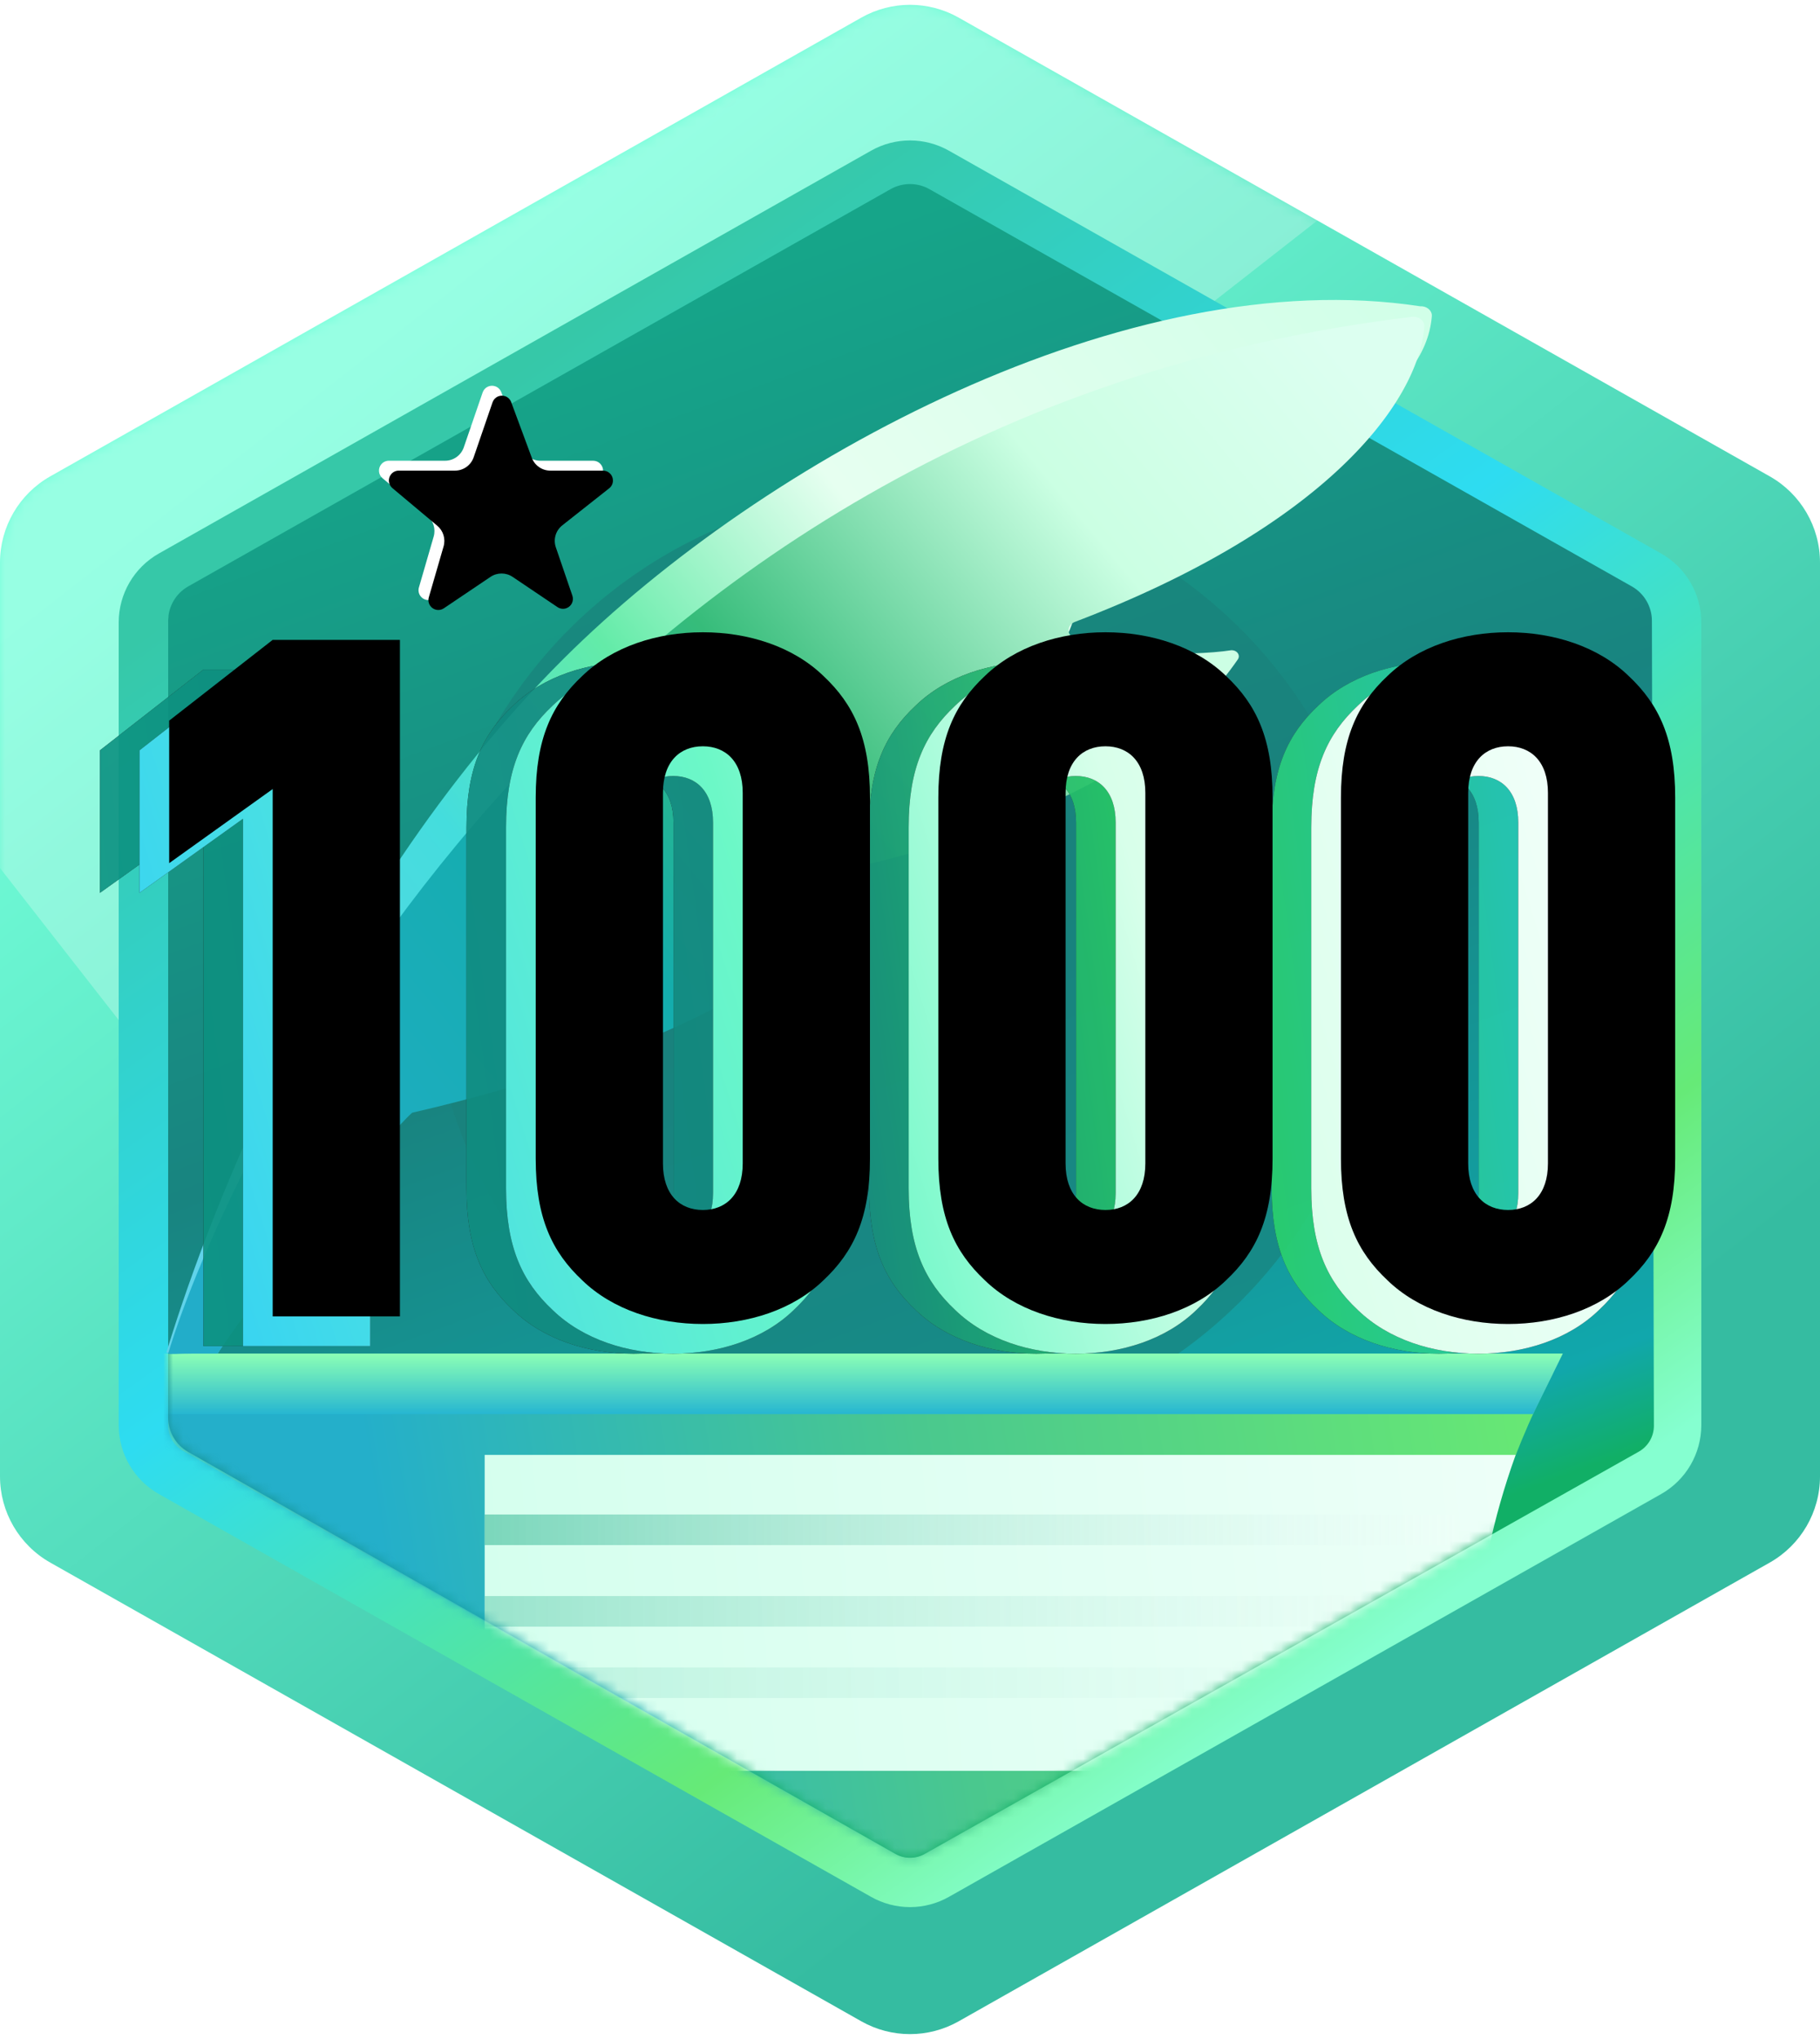 <svg xmlns:xlink="http://www.w3.org/1999/xlink" xmlns="http://www.w3.org/2000/svg" version="1.1" viewBox="0 0 184 206" height="206px" width="184px">
    <title>7.一代宗师</title>
    <defs>
        <linearGradient id="linearGradient-1" y2="11.475%" x2="28.888%" y1="76.315%" x1="73.688%">
            <stop offset="0%" stop-color="#35BCA1"></stop>
            <stop offset="100%" stop-color="#74FFDA"></stop>
        </linearGradient>
        <path id="path-2" d="M96.921,1.294 L178.921,47.642 C182.059,49.416 184,52.742 184,56.348 L184,148.679 C184,152.284 182.059,155.61 178.921,157.384 L96.921,203.732 C93.867,205.458 90.133,205.458 87.079,203.732 L5.079,157.384 C1.941,155.61 0,152.284 0,148.679 L0,56.348 C0,52.742 1.941,49.416 5.079,47.642 L87.079,1.294 C90.133,-0.431 93.867,-0.431 96.921,1.294 Z"></path>
        <filter id="filter-4" filterUnits="objectBoundingBox" height="190.0%" width="181.4%" y="-45.0%" x="-40.7%">
            <feGaussianBlur in="SourceGraphic" stdDeviation="22"></feGaussianBlur>
        </filter>
        <linearGradient id="linearGradient-5" y2="13.002%" x2="25.272%" y1="88.86%" x1="73.867%">
            <stop offset="0%" stop-color="#85FFD0"></stop>
            <stop offset="17.996%" stop-color="#66EA77"></stop>
            <stop offset="57.574%" stop-color="#2EDCF1"></stop>
            <stop offset="100%" stop-color="#36C8A8"></stop>
        </linearGradient>
        <linearGradient id="linearGradient-6" y2="2.42%" x2="50%" y1="82.495%" x1="75.911%">
            <stop offset="0%" stop-color="#11AF66"></stop>
            <stop offset="7.166%" stop-color="#11A7AC"></stop>
            <stop offset="52.172%" stop-color="#188480"></stop>
            <stop offset="100%" stop-color="#16A589"></stop>
        </linearGradient>
        <path id="path-7" d="M81.968,4.923 L152.974,45.057 C154.226,45.765 155.002,47.09 155.006,48.529 L155.207,129.854 C155.21,130.941 154.625,131.943 153.679,132.476 L81.478,173.121 C80.561,173.638 79.44,173.636 78.525,173.116 L7.024,132.501 C5.773,131.79 5,130.462 5,129.023 L5,48.536 C5,47.094 5.776,45.763 7.032,45.053 L78.032,4.923 C79.253,4.233 80.747,4.233 81.968,4.923 Z"></path>
        <filter id="filter-9" filterUnits="objectBoundingBox" height="225.0%" width="225.0%" y="-62.5%" x="-62.5%">
            <feGaussianBlur in="SourceGraphic" stdDeviation="20"></feGaussianBlur>
        </filter>
        <linearGradient id="linearGradient-10" y2="48.295%" x2="18.978%" y1="43.386%" x1="105.183%">
            <stop offset="0%" stop-color="#6BEC71"></stop>
            <stop offset="55.461%" stop-color="#4AC88E"></stop>
            <stop offset="100%" stop-color="#24AFCA"></stop>
        </linearGradient>
        <linearGradient id="linearGradient-11" y2="100%" x2="50%" y1="0%" x1="50%">
            <stop offset="0%" stop-color="#8CFFB5"></stop>
            <stop offset="100%" stop-color="#26B6D1"></stop>
        </linearGradient>
        <linearGradient id="linearGradient-12" y2="50%" x2="0%" y1="47.255%" x1="100%">
            <stop offset="0%" stop-color="#EDFFF8"></stop>
            <stop offset="100%" stop-color="#D5FFEE"></stop>
        </linearGradient>
        <linearGradient id="linearGradient-13" y2="0%" x2="0%" y1="0%" x1="105.154%">
            <stop offset="0%" stop-opacity="0.155" stop-color="#FFFFFF"></stop>
            <stop offset="100%" stop-color="#3EBB99"></stop>
        </linearGradient>
        <path id="path-14" d="M138.615,61.512 L136.651,62.834 C136.422,62.988 136.112,62.928 135.957,62.699 C135.875,62.576 135.851,62.422 135.892,62.28 L136.509,60.154 C136.73,59.392 136.481,58.572 135.873,58.063 L133.951,56.453 C133.74,56.276 133.712,55.96 133.889,55.749 C133.984,55.635 134.124,55.57 134.272,55.57 L136.597,55.57 C137.451,55.57 138.211,55.028 138.489,54.22 L139.276,51.928 C139.366,51.667 139.651,51.528 139.912,51.618 C140.054,51.667 140.166,51.776 140.218,51.917 L141.088,54.265 C141.379,55.049 142.127,55.57 142.964,55.57 L145.126,55.57 C145.402,55.57 145.626,55.794 145.626,56.07 C145.626,56.223 145.556,56.367 145.436,56.462 L143.458,58.023 C142.792,58.549 142.53,59.438 142.805,60.24 L143.474,62.197 C143.564,62.458 143.424,62.743 143.163,62.832 C143.015,62.883 142.852,62.861 142.722,62.774 L140.849,61.512 C140.173,61.058 139.29,61.058 138.615,61.512 Z"></path>
        <filter id="filter-15" filterUnits="objectBoundingBox" height="102.5%" width="101.3%" y="-0.1%" x="-0.9%">
            <feGaussianBlur result="shadowBlurInner1" in="SourceAlpha" stdDeviation="1"></feGaussianBlur>
            <feOffset result="shadowOffsetInner1" in="shadowBlurInner1" dy="0" dx="0"></feOffset>
            <feComposite result="shadowInnerInner1" k3="1" k2="-1" operator="arithmetic" in2="SourceAlpha" in="shadowOffsetInner1"></feComposite>
            <feColorMatrix in="shadowInnerInner1" type="matrix" values="0 0 0 0 0.361   0 0 0 0 0.812   0 0 0 0 0.686  0 0 0 1 0"></feColorMatrix>
        </filter>
        <path id="path-16" d="M145.883,114.581 L144.895,115.247 C144.666,115.401 144.355,115.34 144.201,115.111 C144.118,114.988 144.094,114.835 144.135,114.693 L144.437,113.652 C144.658,112.89 144.409,112.07 143.801,111.561 L142.797,110.72 C142.585,110.542 142.557,110.227 142.735,110.015 C142.83,109.902 142.97,109.837 143.118,109.837 L144.26,109.837 C145.114,109.837 145.873,109.294 146.151,108.487 L146.545,107.341 C146.635,107.08 146.919,106.941 147.18,107.031 C147.322,107.079 147.434,107.189 147.487,107.33 L147.932,108.532 C148.223,109.316 148.971,109.837 149.807,109.837 L150.817,109.837 C151.093,109.837 151.317,110.06 151.317,110.337 C151.317,110.49 151.247,110.634 151.127,110.729 L150.123,111.522 C149.457,112.047 149.195,112.936 149.47,113.739 L149.768,114.61 C149.857,114.871 149.718,115.155 149.457,115.245 C149.309,115.295 149.145,115.274 149.016,115.186 L148.117,114.581 C147.442,114.127 146.558,114.127 145.883,114.581 Z"></path>
        <filter id="filter-17" filterUnits="objectBoundingBox" height="113.3%" width="111.3%" y="-5.1%" x="-5.9%">
            <feGaussianBlur result="shadowBlurInner1" in="SourceAlpha" stdDeviation="1"></feGaussianBlur>
            <feOffset result="shadowOffsetInner1" in="shadowBlurInner1" dy="1" dx="0"></feOffset>
            <feComposite result="shadowInnerInner1" k3="1" k2="-1" operator="arithmetic" in2="SourceAlpha" in="shadowOffsetInner1"></feComposite>
            <feColorMatrix in="shadowInnerInner1" type="matrix" values="0 0 0 0 1   0 0 0 0 1   0 0 0 0 1  0 0 0 0.5 0"></feColorMatrix>
        </filter>
        <linearGradient id="linearGradient-18" y2="84.618%" x2="2.946%" y1="13.327%" x1="104.83%">
            <stop offset="0%" stop-color="#D1FFE8"></stop>
            <stop offset="37.447%" stop-color="#E6FFF0"></stop>
            <stop offset="56.32%" stop-color="#63EBA8"></stop>
            <stop offset="72.232%" stop-color="#44DDDD"></stop>
            <stop offset="100%" stop-color="#60D3EA"></stop>
        </linearGradient>
        <linearGradient id="linearGradient-19" y2="84.046%" x2="2.946%" y1="15.954%" x1="101.873%">
            <stop offset="0%" stop-color="#DCFFF0"></stop>
            <stop offset="21.585%" stop-color="#CBFFE3"></stop>
            <stop offset="47.32%" stop-color="#36BC7A"></stop>
            <stop offset="65.727%" stop-color="#14ADAD"></stop>
            <stop offset="100%" stop-color="#22ADC9"></stop>
        </linearGradient>
        <linearGradient id="linearGradient-20" y2="56.472%" x2="-4.198%" y1="49.458%" x1="105.348%">
            <stop offset="0%" stop-color="#25C5D7"></stop>
            <stop offset="29.216%" stop-color="#2BD162"></stop>
            <stop offset="53.748%" stop-color="#15867E"></stop>
            <stop offset="100%" stop-color="#0A9381"></stop>
        </linearGradient>
        <path id="path-21" d="M33.432,135.513 L33.432,67.161 L20.568,67.161 L10.104,75.321 L10.104,89.721 L20.568,82.233 L20.568,135.513 L33.432,135.513 Z M64.056,136.281 C68.664,136.281 73.176,134.841 76.248,131.865 C79.32,128.985 80.952,125.529 80.952,119.577 L80.952,83.097 C80.952,77.145 79.32,73.689 76.248,70.809 C73.176,67.833 68.664,66.393 64.056,66.393 C59.448,66.393 54.936,67.833 51.864,70.809 C48.792,73.689 47.16,77.145 47.16,83.097 L47.16,119.577 C47.16,125.529 48.792,128.985 51.864,131.865 C54.936,134.841 59.448,136.281 64.056,136.281 Z M64.056,124.761 C61.752,124.761 60.024,123.225 60.024,120.057 L60.024,82.617 C60.024,79.449 61.752,77.913 64.056,77.913 C66.36,77.913 68.088,79.449 68.088,82.617 L68.088,120.057 C68.088,123.225 66.36,124.761 64.056,124.761 Z M104.76,136.281 C109.368,136.281 113.88,134.841 116.952,131.865 C120.024,128.985 121.656,125.529 121.656,119.577 L121.656,83.097 C121.656,77.145 120.024,73.689 116.952,70.809 C113.88,67.833 109.368,66.393 104.76,66.393 C100.152,66.393 95.64,67.833 92.568,70.809 C89.496,73.689 87.864,77.145 87.864,83.097 L87.864,119.577 C87.864,125.529 89.496,128.985 92.568,131.865 C95.64,134.841 100.152,136.281 104.76,136.281 Z M104.76,124.761 C102.456,124.761 100.728,123.225 100.728,120.057 L100.728,82.617 C100.728,79.449 102.456,77.913 104.76,77.913 C107.064,77.913 108.792,79.449 108.792,82.617 L108.792,120.057 C108.792,123.225 107.064,124.761 104.76,124.761 Z M145.464,136.281 C150.072,136.281 154.584,134.841 157.656,131.865 C160.728,128.985 162.36,125.529 162.36,119.577 L162.36,83.097 C162.36,77.145 160.728,73.689 157.656,70.809 C154.584,67.833 150.072,66.393 145.464,66.393 C140.856,66.393 136.344,67.833 133.272,70.809 C130.2,73.689 128.568,77.145 128.568,83.097 L128.568,119.577 C128.568,125.529 130.2,128.985 133.272,131.865 C136.344,134.841 140.856,136.281 145.464,136.281 Z M145.464,124.761 C143.16,124.761 141.432,123.225 141.432,120.057 L141.432,82.617 C141.432,79.449 143.16,77.913 145.464,77.913 C147.768,77.913 149.496,79.449 149.496,82.617 L149.496,120.057 C149.496,123.225 147.768,124.761 145.464,124.761 Z"></path>
        <linearGradient id="linearGradient-22" y2="57.267%" x2="-7.192%" y1="42.151%" x1="96.888%">
            <stop offset="0%" stop-color="#EFFFF8"></stop>
            <stop offset="27.182%" stop-color="#D8FFEA"></stop>
            <stop offset="52.09%" stop-color="#6CF8C7"></stop>
            <stop offset="100%" stop-color="#30CEF8"></stop>
        </linearGradient>
        <path id="path-23" d="M37.432,135.513 L37.432,67.161 L24.568,67.161 L14.104,75.321 L14.104,89.721 L24.568,82.233 L24.568,135.513 L37.432,135.513 Z M68.056,136.281 C72.664,136.281 77.176,134.841 80.248,131.865 C83.32,128.985 84.952,125.529 84.952,119.577 L84.952,83.097 C84.952,77.145 83.32,73.689 80.248,70.809 C77.176,67.833 72.664,66.393 68.056,66.393 C63.448,66.393 58.936,67.833 55.864,70.809 C52.792,73.689 51.16,77.145 51.16,83.097 L51.16,119.577 C51.16,125.529 52.792,128.985 55.864,131.865 C58.936,134.841 63.448,136.281 68.056,136.281 Z M68.056,124.761 C65.752,124.761 64.024,123.225 64.024,120.057 L64.024,82.617 C64.024,79.449 65.752,77.913 68.056,77.913 C70.36,77.913 72.088,79.449 72.088,82.617 L72.088,120.057 C72.088,123.225 70.36,124.761 68.056,124.761 Z M108.76,136.281 C113.368,136.281 117.88,134.841 120.952,131.865 C124.024,128.985 125.656,125.529 125.656,119.577 L125.656,83.097 C125.656,77.145 124.024,73.689 120.952,70.809 C117.88,67.833 113.368,66.393 108.76,66.393 C104.152,66.393 99.64,67.833 96.568,70.809 C93.496,73.689 91.864,77.145 91.864,83.097 L91.864,119.577 C91.864,125.529 93.496,128.985 96.568,131.865 C99.64,134.841 104.152,136.281 108.76,136.281 Z M108.76,124.761 C106.456,124.761 104.728,123.225 104.728,120.057 L104.728,82.617 C104.728,79.449 106.456,77.913 108.76,77.913 C111.064,77.913 112.792,79.449 112.792,82.617 L112.792,120.057 C112.792,123.225 111.064,124.761 108.76,124.761 Z M149.464,136.281 C154.072,136.281 158.584,134.841 161.656,131.865 C164.728,128.985 166.36,125.529 166.36,119.577 L166.36,83.097 C166.36,77.145 164.728,73.689 161.656,70.809 C158.584,67.833 154.072,66.393 149.464,66.393 C144.856,66.393 140.344,67.833 137.272,70.809 C134.2,73.689 132.568,77.145 132.568,83.097 L132.568,119.577 C132.568,125.529 134.2,128.985 137.272,131.865 C140.344,134.841 144.856,136.281 149.464,136.281 Z M149.464,124.761 C147.16,124.761 145.432,123.225 145.432,120.057 L145.432,82.617 C145.432,79.449 147.16,77.913 149.464,77.913 C151.768,77.913 153.496,79.449 153.496,82.617 L153.496,120.057 C153.496,123.225 151.768,124.761 149.464,124.761 Z"></path>
        <filter id="filter-24" filterUnits="objectBoundingBox" height="104.3%" width="102.0%" y="-2.1%" x="-1.0%">
            <feOffset result="shadowOffsetInner1" in="SourceAlpha" dy="-3" dx="3"></feOffset>
            <feComposite result="shadowInnerInner1" k3="1" k2="-1" operator="arithmetic" in2="SourceAlpha" in="shadowOffsetInner1"></feComposite>
            <feColorMatrix in="shadowInnerInner1" type="matrix" values="0 0 0 0 1   0 0 0 0 1   0 0 0 0 1  0 0 0 0.604 0"></feColorMatrix>
        </filter>
        <path id="path-25" d="M48.589,56.796 L43.871,59.973 C43.413,60.282 42.791,60.16 42.483,59.702 C42.317,59.456 42.269,59.15 42.352,58.865 L43.845,53.721 C44.066,52.96 43.817,52.139 43.209,51.63 L38.672,47.829 C38.248,47.474 38.193,46.843 38.547,46.42 C38.737,46.193 39.018,46.062 39.314,46.062 L44.996,46.062 C45.85,46.062 46.61,45.52 46.888,44.712 L48.796,39.161 C48.976,38.639 49.545,38.361 50.067,38.541 C50.35,38.638 50.575,38.858 50.679,39.139 L52.762,44.757 C53.053,45.542 53.801,46.062 54.637,46.062 L59.969,46.062 C60.521,46.062 60.969,46.51 60.969,47.062 C60.969,47.368 60.829,47.658 60.589,47.847 L55.847,51.591 C55.181,52.116 54.919,53.005 55.194,53.808 L56.867,58.699 C57.045,59.222 56.767,59.79 56.244,59.969 C55.948,60.07 55.622,60.027 55.362,59.852 L50.823,56.796 C50.148,56.342 49.265,56.342 48.589,56.796 Z"></path>
        <filter id="filter-26" filterUnits="objectBoundingBox" height="98.6%" width="97.6%" y="1.9%" x="1.0%">
            <feGaussianBlur result="shadowBlurInner1" in="SourceAlpha" stdDeviation="1"></feGaussianBlur>
            <feOffset result="shadowOffsetInner1" in="shadowBlurInner1" dy="1" dx="1"></feOffset>
            <feComposite result="shadowInnerInner1" k3="1" k2="-1" operator="arithmetic" in2="SourceAlpha" in="shadowOffsetInner1"></feComposite>
            <feColorMatrix in="shadowInnerInner1" type="matrix" values="0 0 0 0 0.534   0 0 0 0 1   0 0 0 0 0.563  0 0 0 1 0"></feColorMatrix>
        </filter>
    </defs>
    <g fill-rule="evenodd" fill="none" stroke-width="1" stroke="none" id="页面-1">
        <g transform="translate(-2328, -477)" id="勋章">
            <g transform="translate(2328, 477.487)" id="7.一代宗师">
                <mask fill="white" id="mask-3">
                    <use xlink:href="#path-2"></use>
                </mask>
                <use xlink:href="#path-2" fill="url(#linearGradient-1)" id="蒙版"></use>
                <polygon points="-21.275 59.983 100.867 -35.445 140.885 15.776 18.743 111.203" mask="url(#mask-3)" filter="url(#filter-4)" opacity="0.5" fill="#FFFFFF" id="矩形"></polygon>
                <g mask="url(#mask-3)" id="矩形-+-矩形-+-矩形-+-矩形蒙版">
                    <g transform="translate(12, 13.703)">
                        <path fill-rule="nonzero" fill="url(#linearGradient-5)" stroke="none" id="蒙版" d="M83.936,1.035 L155.936,41.731 C158.447,43.15 160,45.811 160,48.696 L160,129.795 C160,132.679 158.447,135.34 155.936,136.76 L83.936,177.455 C81.494,178.836 78.506,178.836 76.064,177.455 L4.064,136.76 C1.553,135.34 0,132.679 0,129.795 L0,48.696 C0,45.811 1.553,43.15 4.064,41.731 L76.064,1.035 C78.506,-0.345 81.494,-0.345 83.936,1.035 Z M81.476,5.388 C80.621,4.905 79.588,4.873 78.71,5.292 L78.524,5.388 L6.524,46.084 C5.641,46.583 5.074,47.491 5.007,48.494 L5,48.696 L5,129.795 C5,130.809 5.512,131.749 6.352,132.302 L6.524,132.407 L78.524,173.102 C79.379,173.586 80.412,173.618 81.29,173.199 L81.476,173.102 L153.476,132.407 C154.359,131.908 154.926,131 154.993,129.997 L155,129.795 L155,48.696 C155,47.682 154.488,46.741 153.648,46.189 L153.476,46.084 L81.476,5.388 Z"></path>
                        <mask fill="white" id="mask-8">
                            <use xlink:href="#path-7"></use>
                        </mask>
                        <use xlink:href="#path-7" fill-rule="evenodd" fill="url(#linearGradient-6)" stroke="none" id="蒙版"></use>
                        <circle r="48" cy="83.311" cx="79.5" mask="url(#mask-8)" filter="url(#filter-9)" opacity="0.8" fill-rule="evenodd" fill="#19817A" stroke="none" id="椭圆形"></circle>
                        <g mask="url(#mask-8)" fill-rule="evenodd" fill="none" stroke-width="1" stroke="none" id="编组-5">
                            <g id="矩形" transform="translate(1, 122.564)">
                                <path fill="url(#linearGradient-10)" d="M0,2 L144,2 C139.161,11.299 136.741,19.662 136.741,27.09 C136.741,34.517 138.494,43.612 142,54.373 L0,54.373 L0,2 Z"></path>
                                <polygon points="0 2.95534741e-14 145 8.69619468e-14 141.995 6.119 0 6.119" fill="url(#linearGradient-11)"></polygon>
                                <path fill="url(#linearGradient-12)" d="M36,10.239 L140.223,10.239 C137.852,16.952 136.666,22.74 136.666,27.602 C136.666,32.465 137.598,37.314 139.46,42.15 L36,42.164 L36,10.239 Z"></path>
                                <polygon points="36 16.261 134 16.261 134 19.351 36 19.351" opacity="0.6" fill="url(#linearGradient-13)"></polygon>
                                <polygon points="36 24.5 134 24.5 134 27.59 36 27.59" opacity="0.4" fill="url(#linearGradient-13)"></polygon>
                                <polygon points="36 31.709 134 31.709 134 34.799 36 34.799" opacity="0.2" fill="url(#linearGradient-13)"></polygon>
                            </g>
                        </g>
                        <g mask="url(#mask-8)" opacity="0.8" fill="none" stroke="none" id="星形">
                            <use xlink:href="#path-14" fill-rule="evenodd" fill="#FFFFFF"></use>
                            <use xlink:href="#path-14" filter="url(#filter-15)" fill-opacity="1" fill="black"></use>
                        </g>
                        <g mask="url(#mask-8)" opacity="0.4" fill="none" stroke="none" id="星形">
                            <use xlink:href="#path-16" fill-rule="evenodd" fill="#FFFFFF"></use>
                            <use xlink:href="#path-16" filter="url(#filter-17)" fill-opacity="1" fill="black"></use>
                        </g>
                    </g>
                </g>
                <path fill-rule="nonzero" fill="url(#linearGradient-18)" id="xiewenzhang" d="M143.581,30.457 C144.193,30.424 144.72,30.82 144.758,31.34 C144.762,31.398 144.76,31.456 144.752,31.513 C144.1,39.194 133.933,45.736 108.6,55.373 C108.073,55.61 107.872,56.166 108.151,56.614 C108.197,56.689 108.256,56.758 108.325,56.819 C110.727,58.733 108.785,75.67 75.93,81.696 C75.33,81.8 75.391,82.631 76.001,82.718 C70.109,93.619 58.662,101.025 41.663,104.936 C38.813,107.523 26.682,129.167 22,136.268 C22,136.268 20.602,136.268 19.384,136.268 C18.062,136.265 16.798,136.245 16.829,136.141 C19.999,125.637 32.146,90.779 57,66.045 C77.226,45.917 114.074,25.967 143.581,30.457 Z"></path>
                <path fill-rule="nonzero" fill="url(#linearGradient-19)" id="xiewenzhang" d="M142.822,31.515 C143.433,31.483 143.96,31.878 143.998,32.398 C144.003,32.456 144.001,32.514 143.992,32.571 C143.341,40.252 133.933,52.736 108.6,62.373 C108.073,62.61 107.872,63.166 108.151,63.614 C108.197,63.689 108.256,63.758 108.325,63.819 C110.727,65.733 120.393,65.841 124.475,65.209 C124.873,65.187 125.216,65.445 125.242,65.784 C125.251,65.91 125.214,66.036 125.136,66.144 C121.543,71.339 111.785,82.67 78.93,88.696 C78.33,88.8 78.391,89.631 79.001,89.718 L83.513,90.818 C84.233,90.968 84.674,91.587 84.498,92.2 C84.468,92.304 84.42,92.404 84.358,92.498 C80.958,97.39 67.162,106.069 41.663,111.936 C38.813,114.523 26.682,129.167 22,136.268 C22,136.268 20.602,136.27 19.384,136.268 C18.062,136.266 16.969,136.371 16.999,136.267 C22.75,117.215 56.88,41.758 142.822,31.515 Z"></path>
                <g fill-rule="nonzero" opacity="0.9" id="1000">
                    <use xlink:href="#path-21" fill="#222222"></use>
                    <use xlink:href="#path-21" fill="url(#linearGradient-20)"></use>
                </g>
                <g fill-rule="nonzero" id="1000">
                    <use xlink:href="#path-23" fill="#222222"></use>
                    <use xlink:href="#path-23" fill="url(#linearGradient-22)"></use>
                    <use xlink:href="#path-23" filter="url(#filter-24)" fill-opacity="1" fill="black"></use>
                </g>
                <g id="星形">
                    <use xlink:href="#path-25" fill-rule="evenodd" fill="#FFFFFF"></use>
                    <use xlink:href="#path-25" filter="url(#filter-26)" fill-opacity="1" fill="black"></use>
                </g>
            </g>
        </g>
    </g>
</svg>